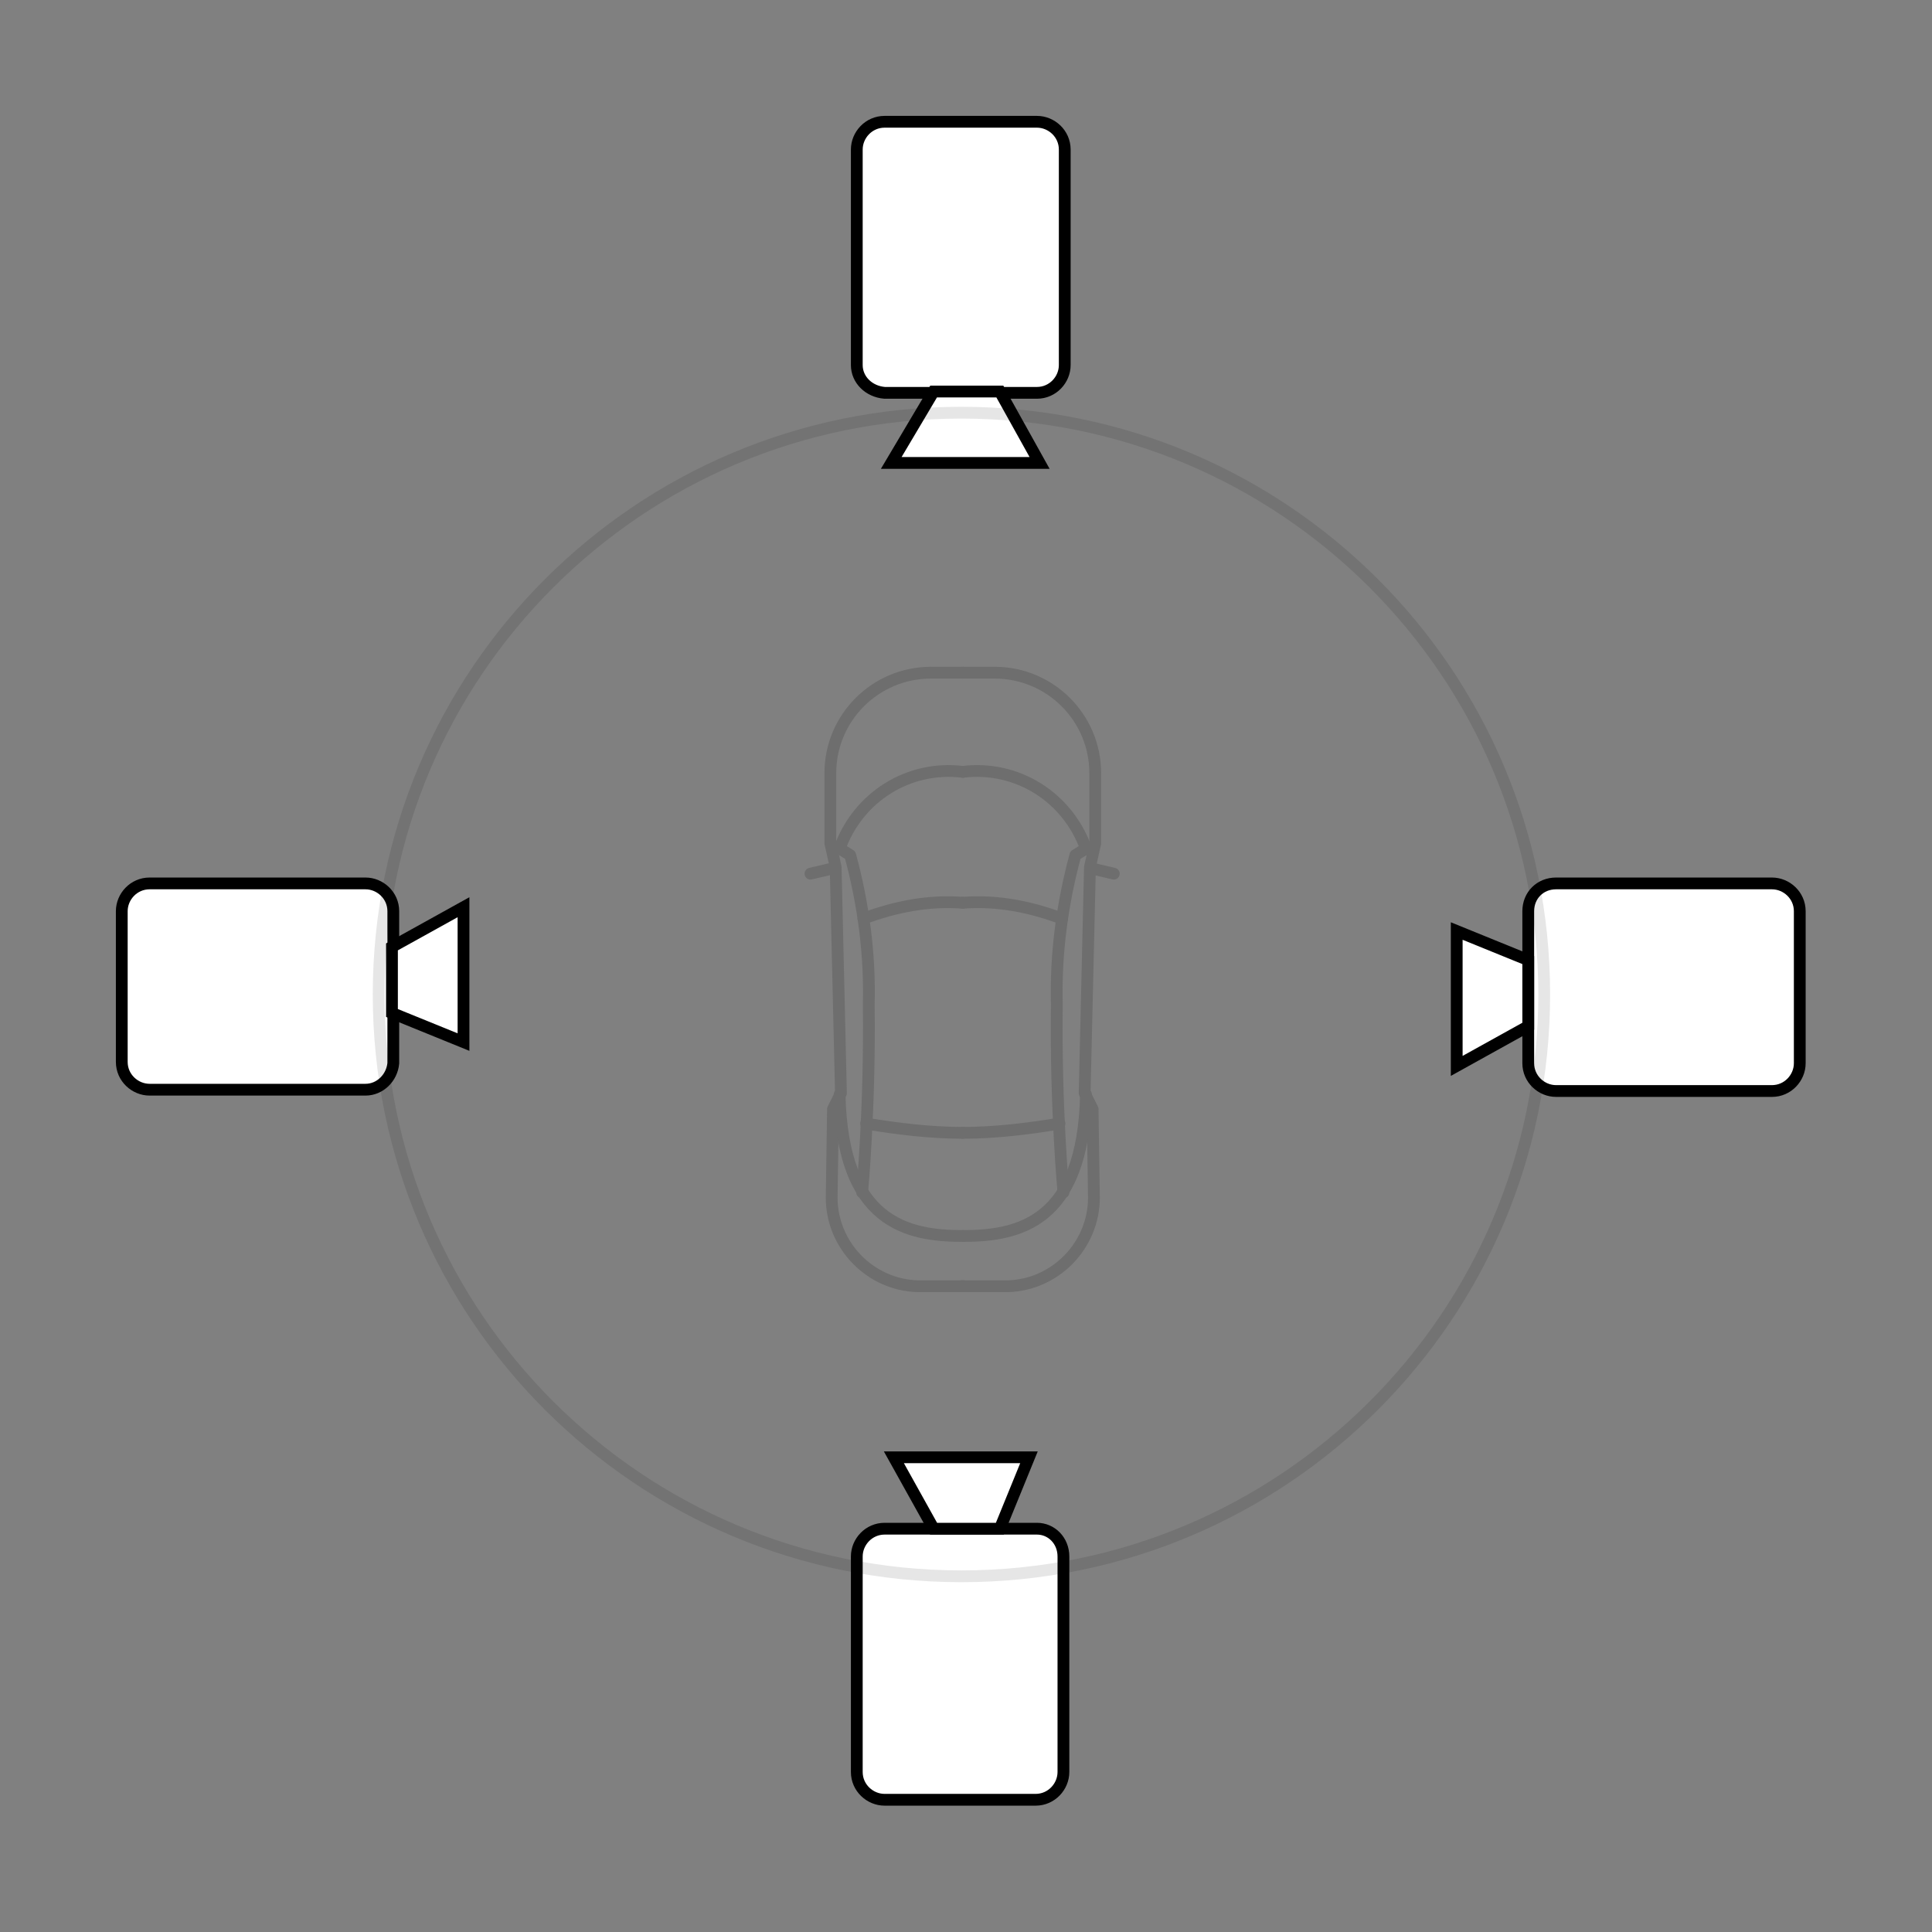 <svg width="164" height="164" viewBox="0 0 164 164" fill="none" xmlns="http://www.w3.org/2000/svg">
<rect x="0" y="0" width="164" height="164" fill="#808080" stroke="none"/>
<g opacity="0.2">
<path d="M81.728 57.101H79.03C74.308 57.101 70.485 60.918 70.485 65.632V71.581L70.935 73.601L71.385 92.795L70.71 94.142L70.598 101.663C70.598 105.703 73.858 109.071 77.906 109.183H78.018H81.841" stroke="#262626" stroke-linecap="round" stroke-linejoin="round"/>
<path d="M81.728 65.52C77.118 64.958 72.846 67.652 71.272 72.03L72.171 72.591C73.296 76.744 73.858 81.009 73.746 85.275C73.858 94.142 73.183 101.214 73.183 101.214" stroke="#262626" stroke-linecap="round" stroke-linejoin="round"/>
<path d="M81.728 104.918C77.006 104.918 71.497 103.795 71.272 92.907" stroke="#262626" stroke-linecap="round" stroke-linejoin="round"/>
<path d="M70.71 73.714L68.799 74.162" stroke="#262626" stroke-linecap="round" stroke-linejoin="round"/>
<path d="M81.728 96.162C79.03 96.162 76.219 95.826 73.521 95.377" stroke="#262626" stroke-linecap="round" stroke-linejoin="round"/>
<path d="M81.728 76.632C78.805 76.407 75.994 76.969 73.296 77.979" stroke="#262626" stroke-linecap="round" stroke-linejoin="round"/>
<path d="M81.728 57.101H84.427C89.149 57.101 92.971 60.918 92.971 65.632V71.581L92.522 73.601L92.072 92.795L92.747 94.142L92.859 101.663C92.859 105.703 89.599 109.071 85.551 109.183H85.439H81.616" stroke="#262626" stroke-linecap="round" stroke-linejoin="round"/>
<path d="M81.728 65.52C86.338 64.958 90.61 67.652 92.184 72.03L91.285 72.591C90.16 76.744 89.598 81.009 89.711 85.275C89.598 94.142 90.273 101.214 90.273 101.214" stroke="#262626" stroke-linecap="round" stroke-linejoin="round"/>
<path d="M81.728 104.918C86.45 104.918 91.96 103.795 92.184 92.907" stroke="#262626" stroke-linecap="round" stroke-linejoin="round"/>
<path d="M92.634 73.714L94.545 74.162" stroke="#262626" stroke-linecap="round" stroke-linejoin="round"/>
<path d="M81.728 96.162C84.427 96.162 87.237 95.826 89.936 95.377" stroke="#262626" stroke-linecap="round" stroke-linejoin="round"/>
<path d="M81.728 76.632C84.651 76.407 87.462 76.969 90.16 77.979" stroke="#262626" stroke-linecap="round" stroke-linejoin="round"/>
</g>
<path d="M31.025 92.5H12.698C11.462 92.5 10.337 91.49 10.337 90.143V77.347C10.337 76.112 11.349 74.99 12.698 74.99H31.025C32.261 74.99 33.386 76 33.386 77.347V90.255C33.273 91.49 32.261 92.5 31.025 92.5Z" fill="white" stroke="black" stroke-miterlimit="10"/>
<path d="M33.273 80.377L39.345 77.01V88.459L33.273 85.99V80.377Z" fill="white" stroke="black" stroke-miterlimit="10"/>
<path d="M132.088 74.99H150.414C151.651 74.99 152.775 76 152.775 77.347V90.255C152.775 91.49 151.763 92.612 150.414 92.612H132.088C130.851 92.612 129.727 91.602 129.727 90.255V77.347C129.727 76 130.739 74.99 132.088 74.99Z" fill="white" stroke="black" stroke-miterlimit="10"/>
<path d="M129.727 87.112L123.655 90.48V79.031L129.727 81.5V87.112Z" fill="white" stroke="black" stroke-miterlimit="10"/>
<path d="M72.73 30.99V12.694C72.73 11.459 73.742 10.337 75.091 10.337H88.021C89.258 10.337 90.382 11.347 90.382 12.694V30.99C90.382 32.224 89.37 33.347 88.021 33.347H75.091C73.742 33.235 72.73 32.224 72.73 30.99Z" fill="white" stroke="black" stroke-miterlimit="10"/>
<path d="M84.873 33.235L88.246 39.296H75.654L79.251 33.235H84.873Z" fill="white" stroke="black" stroke-miterlimit="10"/>
<path d="M90.27 132.122V150.418C90.27 151.653 89.258 152.776 87.909 152.776H75.091C73.855 152.776 72.73 151.765 72.73 150.418V132.122C72.73 130.888 73.742 129.765 75.091 129.765H88.021C89.258 129.765 90.27 130.776 90.27 132.122Z" fill="white" stroke="black" stroke-miterlimit="10"/>
<path d="M79.251 129.765L75.878 123.704H87.346L84.873 129.765H79.251Z" fill="white" stroke="black" stroke-miterlimit="10"/>
<path opacity="0.1" d="M81.612 133.806C108.934 133.806 131.082 111.695 131.082 84.418C131.082 57.142 108.934 35.031 81.612 35.031C54.291 35.031 32.143 57.142 32.143 84.418C32.143 111.695 54.291 133.806 81.612 133.806Z" stroke="black" stroke-miterlimit="10"/>
</svg>
